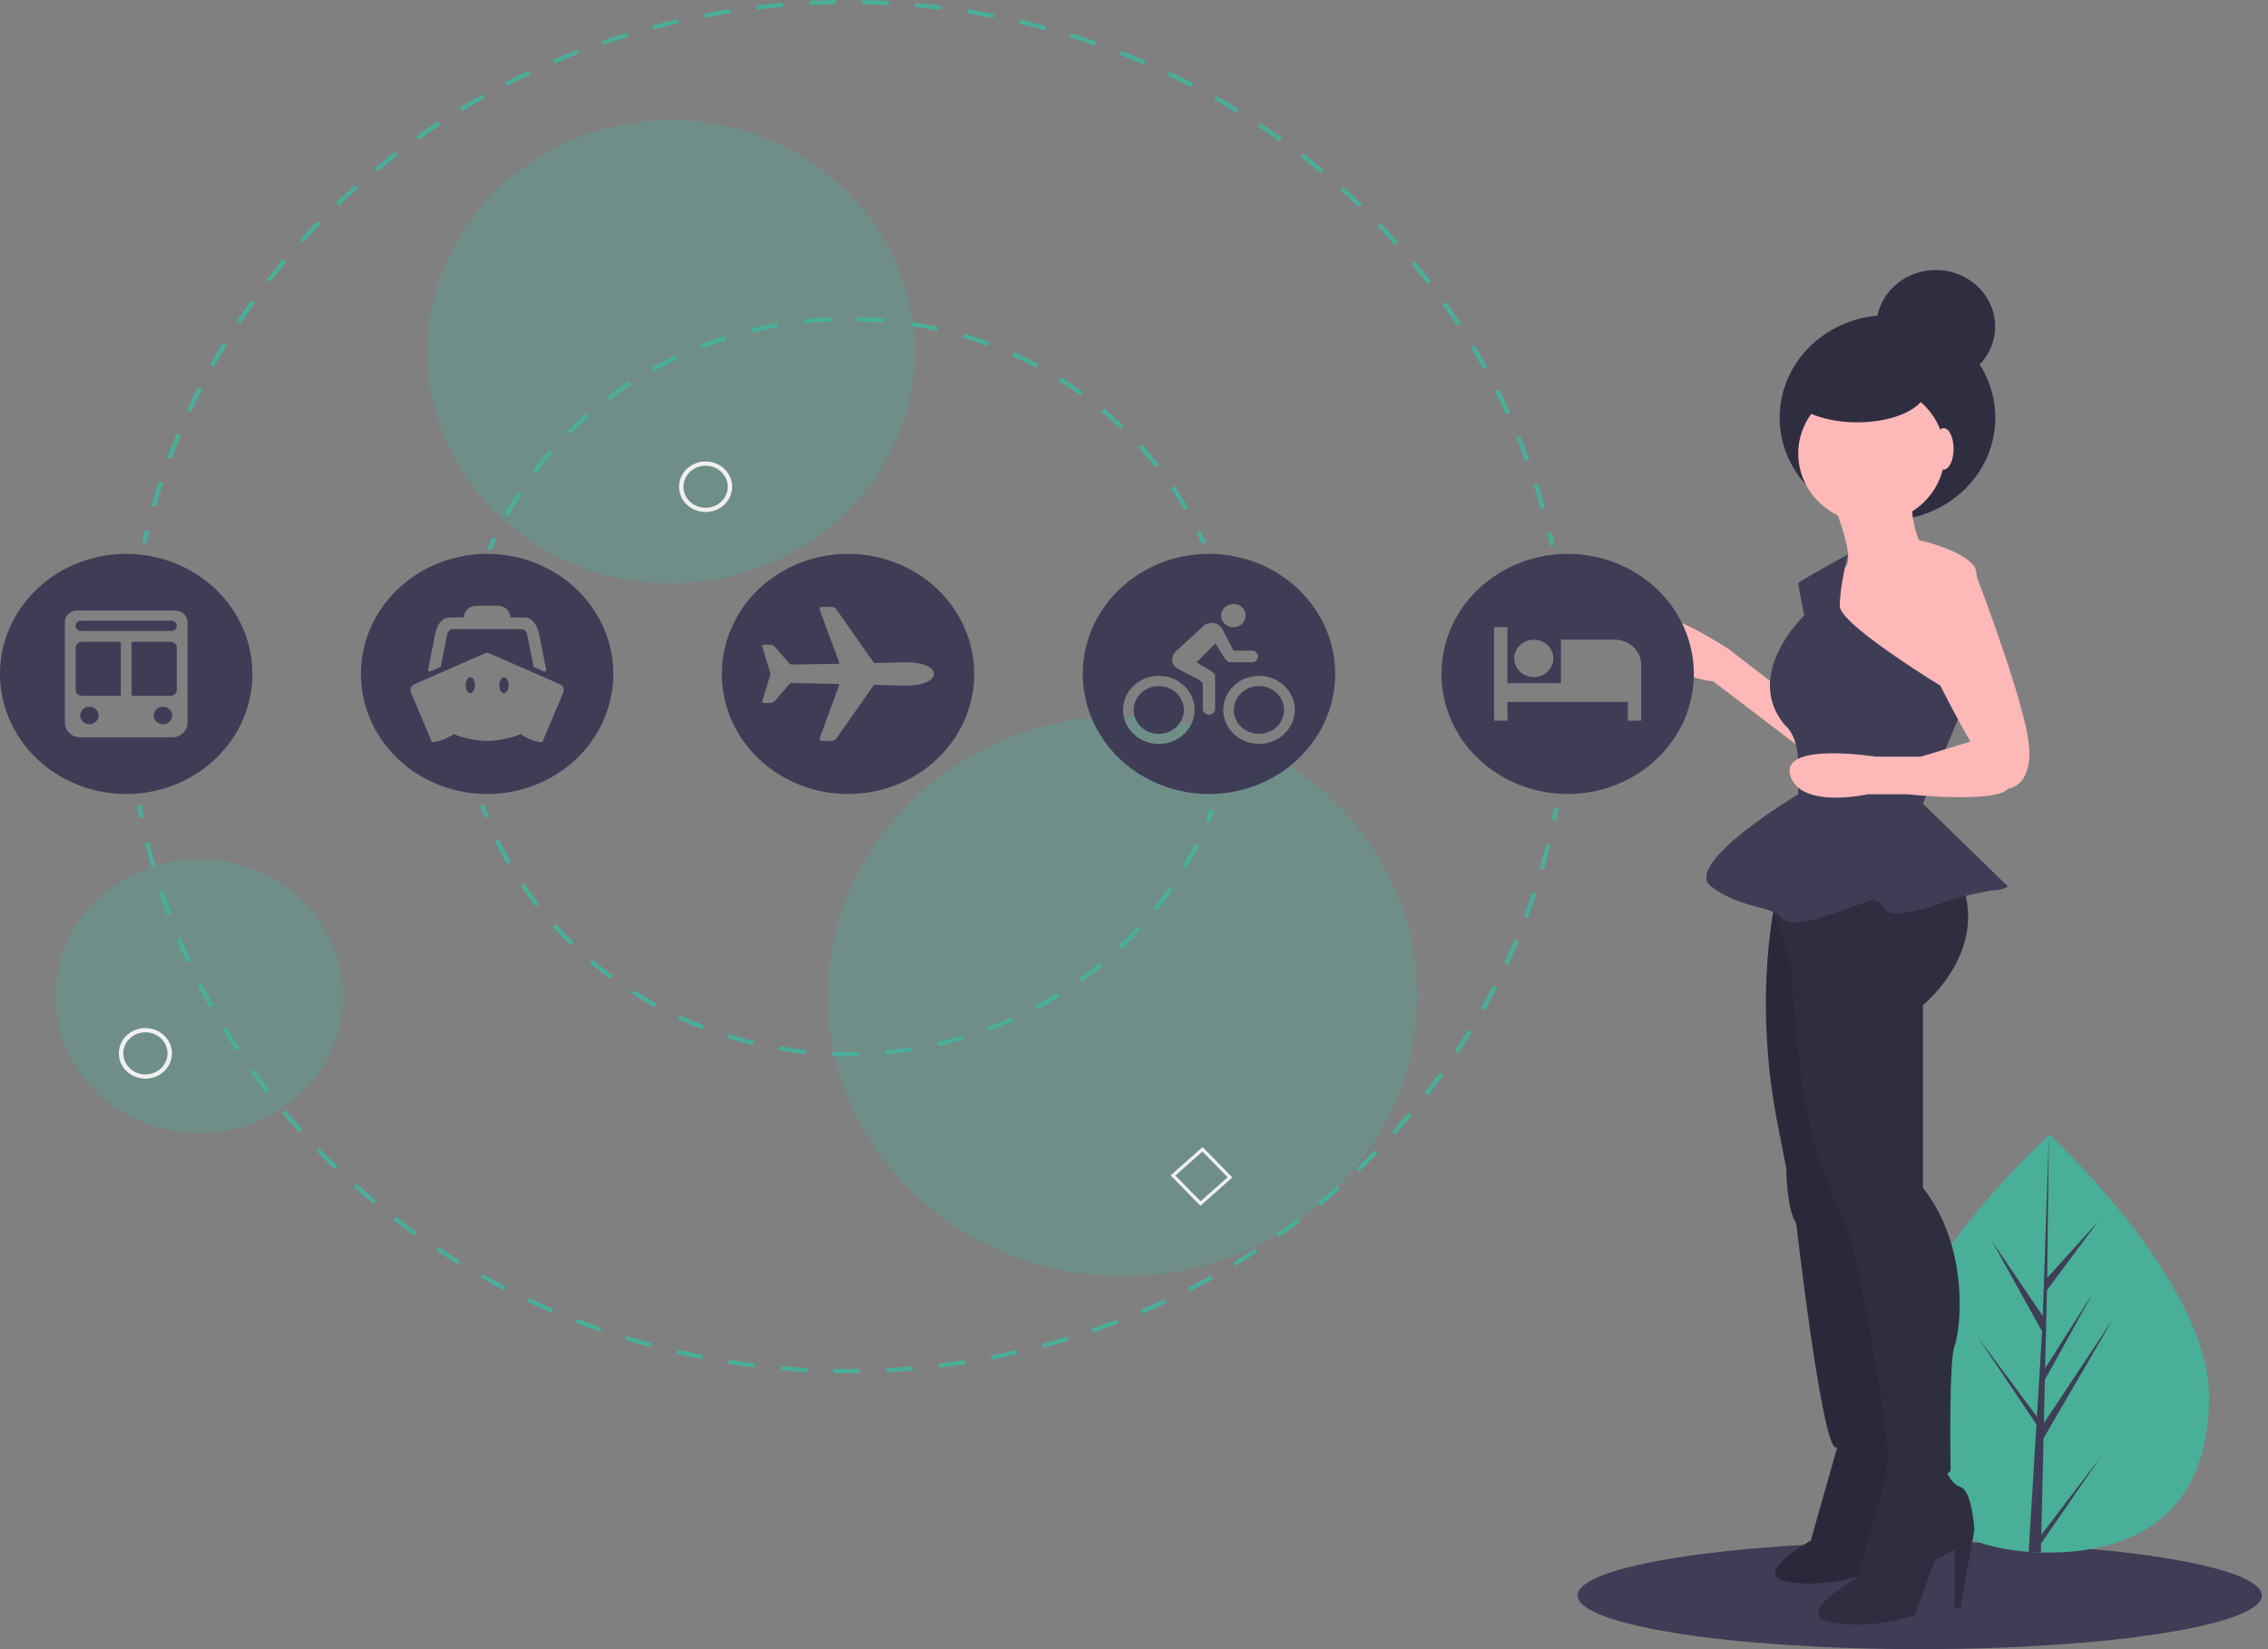 <svg width="330" height="240" viewBox="0 0 330 240" fill="none" xmlns="http://www.w3.org/2000/svg">
<rect x="0" y="0" width="330" height="240" fill="#808080" stroke="none"/>
<g clip-path="url(#clip0)">
<path d="M279.324 240C306.814 240 329.099 236.5 329.099 232.183C329.099 227.866 306.814 224.367 279.324 224.367C251.833 224.367 229.548 227.866 229.548 232.183C229.548 236.5 251.833 240 279.324 240Z" fill="#3F3D56"/>
<path d="M321.424 203.405C321.327 220.198 310.8 226.006 297.857 225.937C297.557 225.936 297.258 225.931 296.96 225.923C296.36 225.908 295.767 225.879 295.18 225.836C283.503 224.987 274.463 218.776 274.554 203.158C274.648 186.996 296.477 166.714 298.114 165.214C298.116 165.214 298.116 165.214 298.117 165.213C298.179 165.156 298.211 165.127 298.211 165.127C298.211 165.127 321.522 186.613 321.424 203.405Z" fill="#49AF99"/>
<path d="M297.019 223.364L305.657 212.015L296.991 224.615L296.96 225.923C296.36 225.908 295.767 225.879 295.18 225.836L296.201 209.041L296.194 208.911L296.21 208.886L296.307 207.299L287.767 194.577L296.34 206.11L296.36 206.447L297.131 193.757L289.833 180.619L297.235 191.527L298.114 165.214L298.118 165.127L298.117 165.213L297.876 185.966L305.264 177.777L297.834 187.753L297.573 199.118L304.493 188.246L297.536 200.788L297.392 207.108L307.431 191.978L297.34 209.312L297.019 223.364Z" fill="#3F3D56"/>
<path d="M274.637 75.718C283.302 75.718 290.326 69.035 290.326 60.791C290.326 52.548 283.302 45.865 274.637 45.865C265.973 45.865 258.949 52.548 258.949 60.791C258.949 69.035 265.973 75.718 274.637 75.718Z" fill="#2F2E41"/>
<path d="M272.302 76.142C278.186 76.142 282.956 71.604 282.956 66.006C282.956 60.408 278.186 55.87 272.302 55.87C266.419 55.87 261.649 60.408 261.649 66.006C261.649 71.604 266.419 76.142 272.302 76.142Z" fill="#FFB8B8"/>
<path d="M265.968 71.485C265.968 71.485 270.575 81.621 268.271 82.717C265.968 83.813 264.816 88.744 264.816 88.744L270.863 100.798L279.213 105.729H284.108C284.108 105.729 289.002 84.909 287.275 82.443C285.547 79.978 279.213 78.608 279.213 78.608C279.213 78.608 277.773 75.32 278.349 72.307C278.925 69.293 265.968 71.485 265.968 71.485Z" fill="#FFB8B8"/>
<path d="M259.057 100.25L251.571 94.497C251.571 94.497 238.038 85.457 239.766 92.032C241.494 98.606 249.268 99.154 249.268 99.154L262.225 109.017L259.057 100.25Z" fill="#FFB8B8"/>
<path d="M258.482 130.385C258.482 130.385 255.026 144.083 258.482 162.712L259.921 170.108C259.921 170.108 259.921 175.861 261.361 178.053C261.361 178.053 265.104 210.654 267.12 210.654C269.135 210.654 275.47 209.558 276.045 208.736C276.621 207.914 264.816 129.015 264.816 129.015L258.482 130.385Z" fill="#2F2E41"/>
<path opacity="0.1" d="M258.482 130.385C258.482 130.385 255.026 144.083 258.482 162.712L259.921 170.108C259.921 170.108 259.921 175.861 261.361 178.053C261.361 178.053 265.104 210.654 267.12 210.654C269.135 210.654 275.47 209.558 276.045 208.736C276.621 207.914 264.816 129.015 264.816 129.015L258.482 130.385Z" fill="black"/>
<path d="M267.938 208.466L263.477 224.192C263.477 224.192 254.557 229.185 260.066 230.184C265.576 231.182 271.086 229.185 271.086 229.185L273.71 221.946L276.333 220.448V228.187H277.121L278.957 217.952C278.957 217.952 278.695 212.709 277.121 212.21C275.546 211.711 274.759 208.965 274.759 208.965L267.938 208.466Z" fill="#2F2E41"/>
<path opacity="0.1" d="M267.938 208.466L263.477 224.192C263.477 224.192 254.557 229.185 260.066 230.184C265.576 231.182 271.086 229.185 271.086 229.185L273.71 221.946L276.333 220.448V228.187H277.121L278.957 217.952C278.957 217.952 278.695 212.709 277.121 212.21C275.546 211.711 274.759 208.965 274.759 208.965L267.938 208.466Z" fill="black"/>
<path d="M257.33 129.837C257.33 129.837 259.633 138.056 260.497 139.426C260.497 139.426 261.649 162.712 265.392 170.656L269.423 180.793C269.423 180.793 276.046 210.654 274.318 213.941C274.318 213.941 283.244 215.859 283.82 213.941C283.82 213.941 283.532 198.052 284.396 195.86C285.259 193.668 286.699 181.615 279.789 172.848V146.274C279.789 146.274 290.73 137.508 284.396 126.276C278.061 115.044 257.33 129.837 257.33 129.837Z" fill="#2F2E41"/>
<path d="M275.182 212.297L270.287 229.556C270.287 229.556 260.497 235.035 266.544 236.131C272.59 237.227 278.637 235.035 278.637 235.035L281.516 227.091L284.396 225.447V233.94H285.259L287.275 222.708C287.275 222.708 286.987 216.955 285.259 216.407C283.532 215.859 282.668 212.845 282.668 212.845L275.182 212.297Z" fill="#2F2E41"/>
<path d="M268.898 80.671C268.898 80.671 261.649 84.635 261.649 84.909C261.649 85.183 262.513 89.566 262.513 89.566C262.513 89.566 253.587 98.059 259.633 105.455C259.633 105.455 261.649 106.825 261.649 111.208V115.592C261.649 115.592 244.661 125.728 248.98 129.015C253.299 132.303 257.906 131.755 259.345 133.673C260.785 135.59 269.135 132.029 270.863 131.481C272.59 130.933 272.878 130.385 274.318 132.303C275.758 134.22 283.82 130.933 283.82 130.933C283.82 130.933 289.003 129.563 290.154 129.563C290.865 129.555 291.561 129.366 292.17 129.015L279.789 116.961L285.979 102.031C285.979 102.031 267.695 91.21 267.695 88.196C267.695 85.183 268.898 80.671 268.898 80.671Z" fill="#3F3D56"/>
<path d="M280.077 81.347C280.077 81.347 276.333 86.279 279.213 93.127C282.092 99.976 286.699 107.921 286.699 107.921L279.501 110.113H272.878C272.878 110.113 259.057 107.921 260.497 112.852C261.937 117.783 271.727 115.592 271.727 115.592H277.485C277.485 115.592 290.442 116.961 292.17 114.77C292.17 114.77 296.777 114.496 294.761 105.729C292.746 96.963 286.861 81.957 286.861 81.957L280.077 81.347Z" fill="#FFB8B8"/>
<path d="M270.231 61.462C275.78 61.462 280.278 59.285 280.278 56.599C280.278 53.913 275.78 51.735 270.231 51.735C264.682 51.735 260.183 53.913 260.183 56.599C260.183 59.285 264.682 61.462 270.231 61.462Z" fill="#2F2E41"/>
<path d="M282.812 68.335C283.607 68.335 284.252 66.985 284.252 65.321C284.252 63.657 283.607 62.308 282.812 62.308C282.017 62.308 281.372 63.657 281.372 65.321C281.372 66.985 282.017 68.335 282.812 68.335Z" fill="#FFB8B8"/>
<path d="M281.66 55.733C286.431 55.733 290.298 52.053 290.298 47.514C290.298 42.975 286.431 39.295 281.66 39.295C276.89 39.295 273.022 42.975 273.022 47.514C273.022 52.053 276.89 55.733 281.66 55.733Z" fill="#2F2E41"/>
<path opacity="0.3" d="M97.618 84.895C117.191 84.895 133.057 69.799 133.057 51.177C133.057 32.554 117.191 17.458 97.618 17.458C78.046 17.458 62.179 32.554 62.179 51.177C62.179 69.799 78.046 84.895 97.618 84.895Z" fill="#49AF99"/>
<path opacity="0.3" d="M28.996 164.9C40.561 164.9 49.937 155.979 49.937 144.975C49.937 133.971 40.561 125.051 28.996 125.051C17.43 125.051 8.054 133.971 8.054 144.975C8.054 155.979 17.43 164.9 28.996 164.9Z" fill="#49AF99"/>
<path opacity="0.3" d="M163.342 185.744C187.006 185.744 206.191 167.491 206.191 144.975C206.191 122.459 187.006 104.207 163.342 104.207C139.677 104.207 120.493 122.459 120.493 144.975C120.493 167.491 139.677 185.744 163.342 185.744Z" fill="#49AF99"/>
<path d="M21.305 79.096L20.675 78.969C20.81 78.366 20.951 77.766 21.097 77.168L21.725 77.307C21.579 77.901 21.439 78.498 21.305 79.096Z" fill="#49AF99"/>
<path d="M224.196 74.031C223.865 72.863 223.507 71.684 223.13 70.526L223.746 70.344C224.125 71.51 224.486 72.697 224.818 73.872L224.196 74.031ZM22.665 73.763L22.043 73.602C22.38 72.424 22.746 71.233 23.13 70.065L23.745 70.248C23.363 71.409 23 72.592 22.665 73.763V73.763ZM221.931 67.066C221.51 65.921 221.061 64.771 220.598 63.649L221.198 63.425C221.664 64.554 222.115 65.711 222.539 66.863L221.931 67.066ZM24.961 66.774L24.354 66.569C24.783 65.416 25.24 64.255 25.713 63.12L26.312 63.346C25.842 64.474 25.387 65.628 24.961 66.774ZM219.132 60.28C218.625 59.172 218.088 58.057 217.537 56.965L218.118 56.699C218.673 57.798 219.213 58.921 219.723 60.035L219.132 60.28ZM27.795 59.969L27.205 59.722C27.722 58.603 28.268 57.478 28.828 56.38L29.408 56.647C28.852 57.739 28.309 58.857 27.795 59.969ZM215.813 53.706C215.219 52.633 214.597 51.558 213.965 50.51L214.523 50.205C215.16 51.259 215.786 52.341 216.383 53.421L215.813 53.706ZM31.15 53.385L30.58 53.097C31.183 52.018 31.815 50.935 32.458 49.879L33.016 50.187C32.377 51.236 31.749 52.312 31.15 53.385ZM211.993 47.38C211.32 46.353 210.616 45.324 209.902 44.32L210.436 43.977C211.154 44.986 211.862 46.022 212.54 47.055L211.993 47.38ZM35.004 47.057L34.459 46.73C35.142 45.698 35.855 44.663 36.579 43.654L37.111 43.999C36.392 45.002 35.683 46.031 35.004 47.057H35.004ZM207.693 41.335C206.945 40.361 206.164 39.383 205.371 38.428L205.877 38.048C206.675 39.009 207.461 39.993 208.214 40.973L207.693 41.335ZM39.336 41.018L38.817 40.654C39.58 39.67 40.371 38.688 41.169 37.735L41.673 38.116C40.88 39.064 40.093 40.04 39.336 41.018H39.336ZM202.938 35.603C202.113 34.68 201.259 33.759 200.398 32.865L200.873 32.451C201.739 33.35 202.599 34.277 203.429 35.206L202.938 35.603ZM44.12 35.299L43.63 34.9C44.464 33.974 45.329 33.05 46.199 32.153L46.673 32.568C45.807 33.46 44.948 34.379 44.12 35.299ZM197.754 30.216C196.858 29.351 195.935 28.491 195.009 27.661L195.451 27.215C196.382 28.05 197.311 28.915 198.212 29.786L197.754 30.216ZM49.329 29.929L48.872 29.497C49.776 28.631 50.709 27.769 51.644 26.937L52.084 27.385C51.155 28.212 50.228 29.068 49.329 29.929ZM192.167 25.202C191.208 24.402 190.221 23.609 189.233 22.843L189.639 22.368C190.634 23.138 191.627 23.936 192.592 24.741L192.167 25.202ZM54.935 24.938L54.512 24.475C55.48 23.674 56.476 22.88 57.472 22.115L57.877 22.593C56.887 23.353 55.897 24.142 54.935 24.938ZM186.209 20.588C185.193 19.859 184.147 19.136 183.1 18.44L183.469 17.938C184.523 18.638 185.575 19.365 186.597 20.099L186.209 20.588ZM60.907 20.351L60.521 19.86C61.549 19.129 62.603 18.406 63.654 17.713L64.021 18.218C62.976 18.906 61.928 19.624 60.907 20.351ZM179.91 16.402C178.838 15.744 177.738 15.096 176.642 14.476L176.971 13.949C178.074 14.573 179.181 15.225 180.259 15.886L179.91 16.402ZM67.214 16.194L66.867 15.678C67.947 15.021 69.053 14.374 70.156 13.756L70.483 14.284C69.387 14.899 68.287 15.541 67.214 16.194V16.194ZM173.301 12.665C172.184 12.085 171.037 11.516 169.892 10.973L170.18 10.425C171.331 10.971 172.485 11.544 173.61 12.127L173.301 12.665ZM73.822 12.49L73.516 11.951C74.642 11.371 75.795 10.804 76.943 10.265L77.228 10.815C76.088 11.351 74.942 11.914 73.822 12.49ZM166.419 9.402C165.259 8.901 164.07 8.414 162.886 7.954L163.13 7.386C164.321 7.85 165.518 8.34 166.685 8.843L166.419 9.402ZM80.696 9.26L80.432 8.701C81.598 8.203 82.791 7.719 83.978 7.261L84.22 7.829C83.04 8.284 81.855 8.765 80.696 9.26ZM159.299 6.631C158.098 6.213 156.874 5.81 155.661 5.435L155.86 4.852C157.081 5.23 158.312 5.634 159.52 6.055L159.299 6.631ZM87.797 6.523L87.578 5.947C88.781 5.531 90.007 5.132 91.224 4.76L91.421 5.344C90.212 5.713 88.993 6.11 87.797 6.523ZM151.978 4.369C150.751 4.037 149.502 3.724 148.266 3.436L148.419 2.841C149.663 3.13 150.92 3.446 152.154 3.779L151.978 4.369ZM95.098 4.291L94.924 3.701C96.157 3.371 97.414 3.059 98.662 2.772L98.813 3.368C97.573 3.653 96.323 3.963 95.098 4.291ZM144.519 2.634C143.272 2.39 142.002 2.165 140.745 1.965L140.851 1.36C142.116 1.562 143.394 1.788 144.649 2.034L144.519 2.634ZM102.562 2.577L102.434 1.976C103.692 1.734 104.97 1.51 106.234 1.313L106.338 1.918C105.082 2.114 103.812 2.336 102.562 2.577V2.577ZM136.947 1.428C135.681 1.272 134.397 1.137 133.13 1.025L133.19 0.415C134.464 0.527 135.756 0.664 137.029 0.821L136.947 1.428ZM110.138 1.392L110.057 0.784C111.327 0.631 112.619 0.498 113.898 0.389L113.955 0.999C112.684 1.108 111.4 1.24 110.138 1.392V1.392ZM129.301 0.755C128.031 0.688 126.74 0.642 125.464 0.618L125.477 0.005C126.761 0.029 128.059 0.075 129.337 0.143L129.301 0.755ZM117.786 0.74L117.752 0.128C119.031 0.063 120.33 0.02 121.613 0L121.624 0.613C120.349 0.633 119.057 0.676 117.786 0.74Z" fill="#49AF99"/>
<path d="M225.555 79.436C225.422 78.837 225.285 78.24 225.142 77.645L225.77 77.508C225.914 78.107 226.053 78.708 226.185 79.31L225.555 79.436Z" fill="#49AF99"/>
<path d="M226.424 119.408L225.791 119.289C225.915 118.691 226.034 118.09 226.147 117.487L226.782 117.595C226.668 118.201 226.549 118.806 226.424 119.408Z" fill="#49AF99"/>
<path d="M123.392 199.844C122.692 199.844 121.993 199.838 121.296 199.825L121.309 199.212C122.583 199.236 123.865 199.237 125.14 199.218L125.151 199.831C124.566 199.84 123.98 199.844 123.392 199.844ZM129.003 199.705L128.969 199.092C130.244 199.028 131.529 198.942 132.79 198.834L132.847 199.445C131.579 199.553 130.285 199.64 129.003 199.705ZM117.445 199.687C116.166 199.619 114.873 199.528 113.602 199.416L113.661 198.806C114.925 198.917 116.21 199.007 117.481 199.075L117.445 199.687ZM136.679 199.053L136.598 198.444C137.867 198.292 139.142 198.116 140.389 197.921L140.493 198.526C139.239 198.722 137.955 198.899 136.679 199.053V199.053ZM109.771 199.012C108.498 198.855 107.215 198.674 105.958 198.474L106.065 197.869C107.314 198.068 108.589 198.248 109.854 198.404L109.771 199.012ZM144.285 197.868L144.158 197.266C145.408 197.026 146.666 196.761 147.898 196.479L148.048 197.076C146.809 197.359 145.543 197.626 144.285 197.868ZM102.169 197.803C100.912 197.558 99.647 197.287 98.409 197L98.562 196.404C99.792 196.69 101.05 196.959 102.299 197.203L102.169 197.803ZM151.779 196.152L151.605 195.562C152.827 195.236 154.061 194.884 155.274 194.514L155.47 195.098C154.251 195.47 153.008 195.824 151.779 196.152V196.152ZM94.681 196.065C93.45 195.733 92.206 195.373 90.984 194.996L91.182 194.413C92.397 194.788 93.633 195.145 94.857 195.475L94.681 196.065ZM159.109 193.918L158.89 193.341C160.08 192.932 161.281 192.495 162.459 192.042L162.7 192.61C161.515 193.066 160.307 193.506 159.109 193.918L159.109 193.918ZM87.331 193.798C86.127 193.38 84.915 192.934 83.728 192.473L83.972 191.905C85.151 192.363 86.355 192.806 87.552 193.223L87.331 193.798ZM166.239 191.178L165.976 190.618C167.136 190.125 168.3 189.604 169.437 189.071L169.721 189.622C168.578 190.158 167.406 190.681 166.239 191.178L166.239 191.178ZM80.181 191.022C79.013 190.519 77.84 189.99 76.692 189.447L76.98 188.898C78.119 189.438 79.286 189.964 80.446 190.463L80.181 191.022ZM173.143 187.944L172.837 187.404C173.957 186.83 175.079 186.23 176.171 185.619L176.497 186.148C175.398 186.762 174.269 187.366 173.143 187.944H173.143ZM73.269 187.752C72.143 187.169 71.014 186.559 69.913 185.938L70.242 185.41C71.336 186.028 72.458 186.634 73.576 187.213L73.269 187.752ZM179.781 184.235L179.435 183.719C180.502 183.071 181.574 182.394 182.623 181.705L182.989 182.21C181.934 182.903 180.854 183.584 179.781 184.235H179.781ZM66.631 184.008C65.555 183.349 64.477 182.662 63.426 181.966L63.794 181.463C64.838 182.155 65.91 182.838 66.98 183.493L66.631 184.008ZM186.118 180.073L185.733 179.581C186.75 178.86 187.768 178.11 188.76 177.351L189.164 177.829C188.166 178.592 187.141 179.347 186.118 180.073L186.118 180.073ZM60.302 179.814C59.282 179.083 58.259 178.323 57.264 177.554L57.669 177.078C58.659 177.842 59.675 178.598 60.689 179.324L60.302 179.814ZM192.121 175.479L191.7 175.016C192.66 174.224 193.618 173.405 194.548 172.58L194.987 173.029C194.052 173.859 193.088 174.683 192.121 175.479L192.121 175.479ZM54.314 175.191C53.349 174.389 52.388 173.56 51.458 172.727L51.899 172.281C52.824 173.108 53.779 173.932 54.738 174.729L54.314 175.191ZM197.759 170.48L197.303 170.047C198.203 169.188 199.096 168.304 199.958 167.42L200.43 167.837C199.564 168.727 198.665 169.616 197.759 170.48ZM48.699 170.167C47.801 169.303 46.906 168.41 46.039 167.513L46.514 167.098C47.375 167.99 48.264 168.877 49.157 169.736L48.699 170.167ZM202.999 165.102L202.511 164.702C203.342 163.784 204.166 162.84 204.959 161.896L205.462 162.279C204.664 163.228 203.836 164.178 202.999 165.102ZM43.484 164.768C42.655 163.844 41.831 162.891 41.037 161.938L41.542 161.557C42.331 162.505 43.15 163.451 43.974 164.37L43.484 164.768ZM207.816 159.372L207.298 159.007C208.058 158.031 208.808 157.032 209.524 156.038L210.055 156.385C209.335 157.385 208.581 158.39 207.816 159.372ZM38.7 159.024C37.943 158.044 37.194 157.037 36.476 156.033L37.009 155.688C37.723 156.687 38.466 157.687 39.219 158.661L38.7 159.024ZM212.179 153.32L211.635 152.992C212.315 151.972 212.985 150.923 213.627 149.875L214.184 150.184C213.538 151.238 212.863 152.293 212.179 153.32ZM34.37 152.966C33.691 151.937 33.023 150.881 32.384 149.829L32.941 149.522C33.577 150.568 34.241 151.617 34.916 152.64L34.37 152.966ZM216.067 146.979L215.498 146.689C216.101 145.617 216.688 144.524 217.245 143.44L217.824 143.709C217.264 144.8 216.673 145.9 216.067 146.979ZM30.52 146.624C29.922 145.55 29.337 144.451 28.782 143.358L29.362 143.091C29.914 144.178 30.495 145.27 31.089 146.338L30.52 146.624ZM219.453 140.379L218.864 140.131C219.38 139.025 219.881 137.892 220.355 136.766L220.953 136.993C220.477 138.127 219.972 139.266 219.453 140.379V140.379ZM27.171 140.034C26.657 138.921 26.159 137.784 25.691 136.657L26.29 136.431C26.755 137.552 27.25 138.681 27.761 139.788L27.171 140.034ZM222.32 133.556L221.714 133.35C222.143 132.206 222.555 131.041 222.939 129.887L223.553 130.072C223.168 131.233 222.753 132.405 222.32 133.556ZM24.343 133.231C23.916 132.084 23.507 130.913 23.125 129.751L23.74 129.568C24.119 130.723 24.526 131.886 24.95 133.027L24.343 133.231ZM224.649 126.546L224.028 126.383C224.366 125.22 224.685 124.033 224.979 122.852L225.606 122.993C225.31 124.181 224.989 125.376 224.649 126.546ZM22.044 126.231C21.709 125.059 21.392 123.864 21.102 122.68L21.729 122.541C22.017 123.718 22.332 124.905 22.666 126.07L22.044 126.231Z" fill="#49AF99"/>
<path d="M20.283 119.028C20.16 118.425 20.043 117.82 19.932 117.214L20.567 117.108C20.677 117.711 20.793 118.312 20.916 118.911L20.283 119.028Z" fill="#49AF99"/>
<path d="M175.992 119.688L175.393 119.463C175.626 118.9 175.853 118.325 176.068 117.751L176.675 117.957C176.458 118.537 176.228 119.119 175.992 119.688Z" fill="#49AF99"/>
<path d="M123.392 153.711C122.62 153.711 121.842 153.696 121.077 153.667L121.103 153.055C122.371 153.103 123.667 153.112 124.94 153.078L124.957 153.691C124.437 153.705 123.915 153.712 123.392 153.711ZM128.83 153.466L128.769 152.856C130.038 152.741 131.317 152.582 132.573 152.385L132.678 152.989C131.408 153.189 130.113 153.35 128.83 153.466ZM117.208 153.393C115.926 153.261 114.634 153.084 113.367 152.868L113.481 152.265C114.733 152.478 116.011 152.653 117.278 152.784L117.208 153.393ZM136.482 152.262L136.333 151.666C137.574 151.386 138.819 151.062 140.033 150.702L140.224 151.287C138.996 151.651 137.737 151.979 136.482 152.262V152.262ZM109.573 152.093C108.322 151.794 107.067 151.45 105.843 151.07L106.043 150.487C107.253 150.862 108.493 151.203 109.73 151.498L109.573 152.093ZM143.887 150.068L143.653 149.497C144.839 149.058 146.025 148.573 147.178 148.057L147.453 148.611C146.286 149.134 145.087 149.624 143.887 150.068V150.068ZM102.197 149.804C101.002 149.344 99.809 148.838 98.651 148.301L98.934 147.75C100.078 148.281 101.257 148.781 102.439 149.236L102.197 149.804ZM150.904 146.924L150.59 146.389C151.704 145.798 152.808 145.163 153.874 144.502L154.226 145.015C153.148 145.684 152.03 146.326 150.904 146.924ZM95.223 146.57C94.106 145.958 92.998 145.302 91.928 144.619L92.287 144.11C93.344 144.785 94.44 145.434 95.544 146.039L95.223 146.57ZM157.403 142.895L157.015 142.405C158.033 141.674 159.037 140.901 159.997 140.109L160.42 140.572C159.448 141.374 158.433 142.155 157.403 142.895ZM88.781 142.458C87.761 141.706 86.757 140.911 85.797 140.097L86.226 139.639C87.175 140.444 88.167 141.229 89.176 141.973L88.781 142.458ZM163.263 138.059L162.808 137.625C163.712 136.77 164.595 135.874 165.435 134.964L165.919 135.368C165.07 136.289 164.177 137.194 163.263 138.059V138.059ZM82.989 137.549C82.088 136.673 81.207 135.757 80.371 134.824L80.861 134.426C81.688 135.348 82.559 136.254 83.45 137.12L82.989 137.549ZM168.377 132.51L167.865 132.138C168.637 131.175 169.384 130.174 170.086 129.162L170.624 129.499C169.914 130.523 169.158 131.536 168.377 132.51ZM77.953 131.936C77.185 130.951 76.443 129.928 75.749 128.897L76.292 128.566C76.978 129.586 77.711 130.596 78.471 131.57L77.953 131.936ZM172.648 126.349L172.087 126.048C172.714 124.993 173.31 123.904 173.859 122.81L174.44 123.074C173.885 124.181 173.282 125.282 172.648 126.349H172.648ZM73.769 125.722C73.15 124.645 72.562 123.536 72.024 122.425L72.609 122.168C73.141 123.267 73.722 124.363 74.335 125.427L73.769 125.722Z" fill="#49AF99"/>
<path d="M70.512 119C70.284 118.429 70.063 117.843 69.854 117.26L70.464 117.062C70.67 117.639 70.889 118.218 71.115 118.783L70.512 119Z" fill="#49AF99"/>
<path d="M71.508 80.09L70.91 79.862C71.151 79.29 71.406 78.717 71.666 78.158L72.255 78.406C71.998 78.959 71.746 79.525 71.508 80.09Z" fill="#49AF99"/>
<path d="M73.949 75.085L73.379 74.798C73.988 73.703 74.645 72.614 75.333 71.561L75.88 71.884C75.2 72.925 74.55 74.002 73.949 75.085ZM172.327 74.192C171.705 73.121 171.033 72.056 170.332 71.027L170.873 70.694C171.582 71.735 172.261 72.812 172.891 73.895L172.327 74.192ZM78.04 68.819L77.518 68.46C78.28 67.455 79.09 66.463 79.923 65.511L80.418 65.903C79.594 66.845 78.794 67.826 78.04 68.819ZM168.111 68.002C167.338 67.023 166.518 66.056 165.675 65.129L166.162 64.728C167.015 65.666 167.844 66.643 168.626 67.633L168.111 68.002ZM83.002 63.151L82.536 62.727C83.437 61.831 84.382 60.955 85.345 60.12L85.779 60.574C84.826 61.398 83.892 62.265 83.002 63.151ZM163.038 62.424C162.13 61.555 161.178 60.705 160.21 59.898L160.635 59.437C161.614 60.253 162.576 61.113 163.495 61.992L163.038 62.424ZM88.736 58.185L88.336 57.704C89.358 56.935 90.421 56.19 91.494 55.491L91.858 55.997C90.797 56.688 89.746 57.424 88.736 58.185ZM157.206 57.563C156.182 56.822 155.116 56.104 154.04 55.431L154.393 54.919C155.482 55.599 156.56 56.325 157.596 57.075L157.206 57.563ZM95.133 54.019L94.807 53.491C95.93 52.863 97.09 52.266 98.257 51.714L98.543 52.263C97.391 52.808 96.243 53.399 95.133 54.019ZM150.726 53.514C149.602 52.913 148.442 52.343 147.28 51.819L147.556 51.265C148.731 51.795 149.904 52.371 151.041 52.979L150.726 53.514ZM102.074 50.736L101.828 50.17C103.032 49.697 104.269 49.258 105.505 48.867L105.708 49.448C104.487 49.836 103.264 50.269 102.074 50.736ZM143.719 50.358C142.518 49.911 141.287 49.501 140.059 49.136L140.251 48.551C141.493 48.92 142.739 49.335 143.953 49.786L143.719 50.358ZM109.428 48.405L109.268 47.811C110.528 47.503 111.817 47.233 113.099 47.008L113.215 47.611C111.949 47.833 110.674 48.1 109.428 48.405ZM136.319 48.161C135.066 47.879 133.786 47.635 132.516 47.437L132.62 46.832C133.906 47.032 135.2 47.279 136.467 47.565L136.319 48.161ZM117.052 47.07L116.98 46.461C118.27 46.323 119.586 46.225 120.891 46.171L120.919 46.783C119.628 46.837 118.327 46.933 117.052 47.07ZM128.669 46.966C127.39 46.852 126.087 46.779 124.798 46.748L124.813 46.136C126.118 46.166 127.436 46.24 128.729 46.356L128.669 46.966Z" fill="#49AF99"/>
<path d="M174.877 79.17C174.627 78.61 174.365 78.048 174.096 77.499L174.68 77.24C174.952 77.795 175.218 78.364 175.47 78.93L174.877 79.17Z" fill="#49AF99"/>
<path d="M183.194 99.843C182.348 99.84 181.527 100.116 180.871 100.625C180.215 101.133 179.764 101.843 179.597 102.632C179.429 103.421 179.555 104.242 179.952 104.953C180.349 105.664 180.993 106.222 181.775 106.531C182.556 106.841 183.426 106.883 184.236 106.65C185.046 106.418 185.747 105.925 186.217 105.256C186.688 104.587 186.901 103.783 186.818 102.981C186.735 102.18 186.363 101.431 185.765 100.861C185.429 100.538 185.028 100.281 184.587 100.106C184.146 99.931 183.672 99.842 183.194 99.843Z" fill="#3F3D56"/>
<path d="M168.618 99.843C167.772 99.84 166.951 100.116 166.295 100.625C165.639 101.133 165.189 101.843 165.021 102.632C164.854 103.421 164.979 104.242 165.376 104.953C165.773 105.664 166.417 106.222 167.199 106.531C167.98 106.841 168.85 106.883 169.66 106.65C170.47 106.418 171.171 105.925 171.642 105.256C172.112 104.587 172.325 103.783 172.242 102.981C172.16 102.18 171.787 101.431 171.189 100.861C170.852 100.539 170.452 100.282 170.011 100.108C169.57 99.933 169.096 99.843 168.618 99.843Z" fill="#3F3D56"/>
<path d="M175.906 80.604C172.274 80.604 168.724 81.628 165.704 83.548C162.684 85.468 160.33 88.197 158.94 91.39C157.55 94.582 157.187 98.095 157.895 101.485C158.604 104.874 160.353 107.987 162.921 110.431C165.489 112.874 168.761 114.538 172.324 115.213C175.886 115.887 179.578 115.541 182.934 114.218C186.289 112.896 189.157 110.656 191.175 107.783C193.193 104.91 194.27 101.532 194.27 98.076C194.27 93.442 192.335 88.998 188.892 85.721C185.448 82.445 180.777 80.604 175.906 80.604ZM179.475 87.89C179.708 87.888 179.94 87.93 180.156 88.014C180.372 88.098 180.569 88.222 180.734 88.379C180.899 88.536 181.029 88.723 181.118 88.929C181.206 89.134 181.25 89.355 181.248 89.577C181.25 89.913 181.147 90.243 180.952 90.524C180.757 90.805 180.478 91.024 180.152 91.154C179.825 91.284 179.466 91.318 179.118 91.253C178.771 91.188 178.452 91.026 178.202 90.788C177.952 90.55 177.782 90.246 177.713 89.916C177.645 89.586 177.681 89.243 177.817 88.933C177.954 88.622 178.184 88.357 178.479 88.171C178.775 87.986 179.121 87.888 179.475 87.89ZM168.618 108.262C167.589 108.263 166.582 107.973 165.725 107.429C164.869 106.885 164.201 106.111 163.807 105.206C163.413 104.301 163.309 103.305 163.51 102.344C163.711 101.383 164.207 100.501 164.935 99.808C165.663 99.115 166.591 98.643 167.601 98.452C168.611 98.261 169.658 98.359 170.609 98.735C171.56 99.11 172.373 99.745 172.945 100.56C173.517 101.375 173.821 102.333 173.821 103.312C173.816 104.624 173.267 105.88 172.292 106.808C171.317 107.735 169.997 108.258 168.618 108.262H168.618ZM176.798 98.394V103.169C176.798 103.394 176.704 103.61 176.537 103.769C176.37 103.929 176.143 104.018 175.906 104.018C175.67 104.018 175.443 103.929 175.275 103.769C175.108 103.61 175.014 103.394 175.014 103.169V99.673C175.014 98.978 174.122 98.824 171.585 97.434C171.256 97.248 170.553 96.919 170.553 95.996C170.559 95.551 170.745 95.126 171.072 94.808L175.07 91.142C175.26 90.959 175.491 90.821 175.747 90.738C176.002 90.655 176.274 90.629 176.542 90.663C176.809 90.697 177.065 90.79 177.288 90.933C177.512 91.077 177.697 91.268 177.83 91.492L179.475 94.68H182.152C182.388 94.681 182.614 94.771 182.781 94.93C182.948 95.089 183.042 95.305 183.042 95.529C183.042 95.754 182.948 95.97 182.781 96.129C182.614 96.288 182.388 96.378 182.152 96.378H178.951C178.354 96.378 177.875 95.158 176.832 93.646L174.105 96.378C175.103 97.121 176.798 97.694 176.798 98.394H176.798ZM183.194 108.257C182.165 108.257 181.159 107.967 180.304 107.423C179.448 106.879 178.782 106.106 178.388 105.201C177.994 104.297 177.891 103.302 178.092 102.341C178.292 101.381 178.788 100.499 179.516 99.807C180.243 99.115 181.17 98.643 182.179 98.452C183.188 98.261 184.235 98.359 185.185 98.734C186.136 99.109 186.948 99.743 187.52 100.557C188.092 101.371 188.397 102.328 188.397 103.307C188.392 104.619 187.843 105.875 186.868 106.803C185.893 107.73 184.573 108.253 183.194 108.257H183.194Z" fill="#3F3D56"/>
<path d="M228.098 80.604C224.466 80.604 220.916 81.628 217.896 83.548C214.876 85.468 212.522 88.197 211.132 91.39C209.742 94.582 209.379 98.095 210.087 101.485C210.796 104.874 212.545 107.987 215.113 110.431C217.681 112.874 220.953 114.538 224.516 115.213C228.078 115.887 231.77 115.541 235.126 114.218C238.481 112.896 241.349 110.656 243.367 107.783C245.385 104.91 246.462 101.532 246.462 98.076C246.462 93.442 244.527 88.998 241.083 85.721C237.64 82.445 232.969 80.604 228.098 80.604ZM223.23 93.094C223.792 93.107 224.338 93.276 224.799 93.582C225.259 93.888 225.615 94.317 225.821 94.815C226.027 95.312 226.074 95.856 225.957 96.379C225.839 96.902 225.562 97.38 225.16 97.754C224.758 98.128 224.249 98.38 223.697 98.48C223.145 98.58 222.574 98.522 222.056 98.315C221.538 98.107 221.096 97.759 220.785 97.314C220.474 96.868 220.309 96.345 220.309 95.811C220.313 95.45 220.391 95.093 220.541 94.761C220.69 94.429 220.906 94.128 221.177 93.876C221.449 93.624 221.77 93.425 222.122 93.291C222.474 93.156 222.851 93.09 223.23 93.094V93.094ZM238.804 104.867H236.858V102.15H219.338V104.867H217.392V91.285H219.338V99.434H227.122V93.094H234.912C235.418 93.089 235.92 93.178 236.389 93.358C236.858 93.537 237.286 93.802 237.647 94.139C238.009 94.475 238.297 94.876 238.495 95.319C238.694 95.761 238.799 96.237 238.804 96.718V104.867Z" fill="#3F3D56"/>
<path d="M24.832 93.407H19.367C19.308 93.407 19.252 93.43 19.21 93.47C19.168 93.509 19.145 93.563 19.145 93.62V101.047C19.145 101.103 19.168 101.157 19.21 101.197C19.252 101.237 19.308 101.259 19.367 101.259H24.832C25.069 101.259 25.295 101.169 25.462 101.01C25.629 100.851 25.724 100.635 25.724 100.41V94.256C25.724 94.031 25.629 93.816 25.462 93.657C25.295 93.498 25.069 93.408 24.832 93.407Z" fill="#3F3D56"/>
<path d="M23.605 102.851C23.351 102.871 23.107 102.959 22.903 103.107C22.7 103.254 22.545 103.453 22.456 103.682C22.368 103.91 22.351 104.158 22.405 104.395C22.46 104.633 22.586 104.851 22.767 105.023C22.948 105.195 23.176 105.314 23.426 105.366C23.676 105.419 23.936 105.402 24.176 105.318C24.416 105.234 24.626 105.087 24.781 104.893C24.936 104.699 25.029 104.467 25.05 104.225C25.065 104.041 25.038 103.856 24.971 103.682C24.904 103.509 24.798 103.352 24.661 103.221C24.523 103.09 24.358 102.99 24.176 102.926C23.994 102.862 23.799 102.836 23.605 102.851Z" fill="#3F3D56"/>
<path d="M12.905 102.851C12.65 102.871 12.406 102.959 12.203 103.107C11.999 103.254 11.844 103.453 11.756 103.682C11.668 103.91 11.65 104.158 11.705 104.395C11.76 104.633 11.885 104.851 12.066 105.023C12.247 105.195 12.476 105.314 12.726 105.366C12.975 105.419 13.236 105.402 13.476 105.318C13.716 105.234 13.925 105.087 14.08 104.893C14.235 104.699 14.328 104.467 14.349 104.225C14.364 104.041 14.338 103.856 14.27 103.682C14.203 103.509 14.097 103.352 13.96 103.221C13.823 103.09 13.657 102.99 13.475 102.926C13.293 102.862 13.098 102.836 12.905 102.851Z" fill="#3F3D56"/>
<path d="M17.36 93.407H11.907C11.668 93.408 11.438 93.499 11.269 93.66C11.1 93.821 11.004 94.039 11.003 94.267V100.4C11.004 100.627 11.1 100.845 11.269 101.006C11.438 101.167 11.668 101.258 11.907 101.259H17.36C17.419 101.259 17.476 101.237 17.518 101.197C17.559 101.157 17.583 101.103 17.583 101.047V93.62C17.583 93.563 17.559 93.509 17.518 93.47C17.476 93.43 17.419 93.407 17.36 93.407Z" fill="#3F3D56"/>
<path d="M18.364 80.604C14.732 80.604 11.181 81.628 8.161 83.548C5.141 85.468 2.788 88.197 1.398 91.39C0.008 94.582 -0.356 98.095 0.353 101.485C1.061 104.874 2.81 107.987 5.379 110.431C7.947 112.874 11.219 114.538 14.781 115.213C18.343 115.887 22.036 115.541 25.391 114.218C28.747 112.896 31.615 110.656 33.633 107.783C35.651 104.91 36.728 101.532 36.728 98.076C36.728 93.442 34.793 88.998 31.349 85.721C27.905 82.445 23.234 80.604 18.364 80.604ZM27.285 105.185C27.284 105.747 27.048 106.286 26.63 106.684C26.212 107.082 25.646 107.306 25.055 107.307H11.672C11.082 107.306 10.515 107.082 10.097 106.684C9.679 106.286 9.444 105.747 9.442 105.185V90.542C9.444 90.093 9.632 89.662 9.966 89.343C10.301 89.025 10.754 88.846 11.226 88.845H25.501C25.974 88.846 26.427 89.025 26.761 89.343C27.096 89.662 27.284 90.093 27.285 90.542V105.185Z" fill="#3F3D56"/>
<path d="M24.888 90.33H11.84C11.733 90.323 11.625 90.337 11.524 90.371C11.423 90.405 11.331 90.459 11.252 90.529C11.174 90.598 11.111 90.683 11.068 90.776C11.025 90.87 11.004 90.971 11.004 91.073C11.004 91.175 11.025 91.276 11.068 91.37C11.111 91.463 11.174 91.547 11.252 91.617C11.331 91.687 11.423 91.74 11.524 91.775C11.625 91.809 11.733 91.823 11.84 91.816H24.888C24.995 91.823 25.102 91.809 25.203 91.775C25.305 91.74 25.397 91.687 25.476 91.617C25.554 91.547 25.617 91.463 25.66 91.37C25.702 91.276 25.724 91.175 25.724 91.073C25.724 90.971 25.702 90.87 25.66 90.776C25.617 90.683 25.554 90.598 25.476 90.529C25.397 90.459 25.305 90.405 25.203 90.371C25.102 90.337 24.995 90.323 24.888 90.33Z" fill="#3F3D56"/>
<path d="M73.332 98.553C72.963 98.553 72.662 99.073 72.662 99.721C72.662 100.368 72.963 100.888 73.332 100.888C73.7 100.888 74.001 100.368 74.001 99.721C74.001 99.073 73.7 98.553 73.332 98.553Z" fill="#3F3D56"/>
<path d="M68.425 98.553C68.056 98.553 67.755 99.073 67.755 99.721C67.755 100.368 68.056 100.888 68.425 100.888C68.793 100.888 69.094 100.368 69.094 99.721C69.094 99.073 68.793 98.553 68.425 98.553Z" fill="#3F3D56"/>
<path d="M70.878 80.604C67.246 80.604 63.696 81.628 60.676 83.548C57.656 85.468 55.302 88.197 53.912 91.39C52.522 94.582 52.158 98.095 52.867 101.485C53.576 104.874 55.325 107.987 57.893 110.431C60.461 112.874 63.733 114.538 67.295 115.213C70.858 115.887 74.55 115.541 77.906 114.218C81.261 112.896 84.129 110.656 86.147 107.783C88.165 104.91 89.242 101.532 89.242 98.076C89.242 93.442 87.307 88.998 83.863 85.721C80.419 82.445 75.748 80.604 70.878 80.604ZM62.291 97.482L63.306 92.346C63.568 90.951 64.248 89.853 65.525 89.853H67.443L67.555 89.434C67.652 89.068 67.875 88.744 68.188 88.512C68.501 88.281 68.887 88.155 69.283 88.155H72.462C72.857 88.155 73.242 88.28 73.555 88.51C73.868 88.741 74.091 89.064 74.19 89.428L74.302 89.853H76.231C77.48 89.853 78.144 90.93 78.456 92.341V92.346L79.476 97.487C79.484 97.525 79.481 97.565 79.467 97.602C79.453 97.639 79.428 97.671 79.396 97.695C79.363 97.719 79.325 97.735 79.284 97.739C79.243 97.743 79.201 97.737 79.164 97.721L77.748 97.1C77.714 97.087 77.685 97.066 77.663 97.039C77.64 97.012 77.625 96.98 77.62 96.946L76.716 92.405C76.549 91.821 76.315 91.556 75.818 91.556H65.943C65.453 91.556 65.185 91.837 65.045 92.405L64.142 96.946C64.135 96.98 64.12 97.011 64.098 97.038C64.075 97.064 64.047 97.086 64.014 97.1L62.603 97.715C62.566 97.731 62.525 97.737 62.484 97.733C62.443 97.728 62.405 97.713 62.373 97.689C62.34 97.665 62.316 97.633 62.301 97.596C62.287 97.56 62.283 97.52 62.291 97.482ZM81.958 100.787L78.907 107.997C77.374 107.997 75.746 106.83 75.746 106.83C74.742 107.313 72.785 107.737 71.324 107.817C71.168 107.822 71.017 107.827 70.878 107.827C70.739 107.827 70.588 107.827 70.432 107.817C68.971 107.737 67.014 107.307 66.01 106.83C66.01 106.83 64.382 107.997 62.848 107.997L59.798 100.787C59.751 100.674 59.727 100.553 59.726 100.432C59.726 100.248 59.781 100.069 59.885 99.915C59.989 99.761 60.137 99.638 60.311 99.561L70.688 95.025C70.747 94.999 70.811 94.986 70.875 94.986C70.94 94.986 71.004 94.999 71.062 95.025L81.445 99.561C81.619 99.638 81.767 99.761 81.871 99.915C81.975 100.069 82.03 100.248 82.03 100.432C82.029 100.553 82.005 100.674 81.958 100.787Z" fill="#3F3D56"/>
<path d="M123.392 80.604C119.76 80.604 116.21 81.628 113.19 83.548C110.17 85.468 107.816 88.197 106.426 91.39C105.036 94.582 104.673 98.095 105.381 101.485C106.09 104.874 107.839 107.987 110.407 110.431C112.975 112.874 116.247 114.538 119.81 115.213C123.372 115.887 127.064 115.541 130.42 114.218C133.775 112.896 136.643 110.656 138.661 107.783C140.679 104.91 141.756 101.532 141.756 98.076C141.756 93.442 139.821 88.998 136.377 85.721C132.933 82.445 128.263 80.604 123.392 80.604ZM131.852 99.779C131.662 99.779 131.032 99.774 130.848 99.763L127.229 99.673C127.21 99.672 127.192 99.677 127.175 99.685C127.159 99.693 127.145 99.706 127.134 99.721L121.703 107.445C121.623 107.566 121.512 107.665 121.38 107.734C121.248 107.802 121.101 107.838 120.951 107.838H119.629C119.317 107.838 119.211 107.541 119.322 107.265L122.116 99.683C122.122 99.668 122.125 99.651 122.123 99.634C122.121 99.617 122.115 99.601 122.105 99.587C122.095 99.573 122.082 99.561 122.066 99.553C122.051 99.545 122.033 99.541 122.016 99.54L115.23 99.397C115.159 99.395 115.089 99.41 115.025 99.438C114.961 99.467 114.905 99.509 114.861 99.561L112.759 101.986C112.675 102.087 112.568 102.168 112.447 102.224C112.325 102.28 112.192 102.309 112.057 102.31H111.126C111.09 102.31 111.055 102.302 111.023 102.287C110.991 102.271 110.964 102.249 110.943 102.221C110.922 102.194 110.908 102.162 110.903 102.128C110.898 102.095 110.902 102.061 110.914 102.028L112.023 98.384C112.107 98.181 112.107 97.955 112.023 97.752L110.914 94.108C110.902 94.076 110.898 94.041 110.903 94.008C110.908 93.974 110.922 93.942 110.943 93.915C110.964 93.887 110.991 93.865 111.023 93.849C111.055 93.834 111.09 93.826 111.126 93.826H112.062C112.198 93.826 112.331 93.854 112.453 93.91C112.575 93.967 112.682 94.049 112.765 94.15L114.828 96.537C114.871 96.591 114.927 96.633 114.991 96.662C115.055 96.69 115.125 96.704 115.196 96.702L122.021 96.606C122.039 96.606 122.057 96.602 122.072 96.594C122.088 96.586 122.101 96.574 122.111 96.56C122.121 96.546 122.127 96.53 122.129 96.513C122.131 96.496 122.128 96.479 122.122 96.463L119.328 88.887C119.216 88.611 119.322 88.314 119.635 88.314H120.956C121.106 88.314 121.254 88.35 121.385 88.419C121.517 88.488 121.628 88.587 121.709 88.707L127.134 96.437C127.144 96.452 127.158 96.465 127.175 96.473C127.192 96.482 127.21 96.485 127.229 96.484L130.848 96.394C131.027 96.384 131.662 96.378 131.852 96.378C134.328 96.378 135.883 97.142 135.883 98.081C135.883 99.02 134.322 99.779 131.852 99.779Z" fill="#3F3D56"/>
<path d="M21.158 156.972C20.393 156.972 19.646 156.756 19.01 156.352C18.374 155.947 17.879 155.373 17.586 154.701C17.293 154.029 17.217 153.289 17.366 152.576C17.515 151.862 17.883 151.207 18.424 150.692C18.965 150.178 19.654 149.827 20.404 149.686C21.154 149.544 21.931 149.616 22.637 149.895C23.344 150.173 23.948 150.645 24.372 151.25C24.797 151.855 25.024 152.566 25.024 153.293C25.023 154.268 24.615 155.203 23.89 155.893C23.166 156.583 22.183 156.97 21.158 156.972ZM21.158 150.228C20.521 150.228 19.898 150.408 19.368 150.745C18.838 151.081 18.425 151.56 18.181 152.12C17.938 152.68 17.874 153.297 17.998 153.891C18.122 154.486 18.429 155.032 18.88 155.461C19.33 155.889 19.904 156.181 20.529 156.3C21.154 156.418 21.802 156.357 22.391 156.125C22.979 155.893 23.483 155.5 23.837 154.996C24.191 154.492 24.38 153.899 24.38 153.293C24.379 152.481 24.039 151.701 23.435 151.127C22.831 150.552 22.012 150.229 21.158 150.228Z" fill="#F0F0F0"/>
<path d="M102.668 74.515C101.903 74.515 101.155 74.299 100.52 73.895C99.884 73.491 99.388 72.916 99.096 72.244C98.803 71.572 98.727 70.832 98.876 70.119C99.025 69.405 99.393 68.75 99.934 68.235C100.475 67.721 101.163 67.371 101.913 67.229C102.663 67.087 103.441 67.159 104.147 67.438C104.853 67.716 105.457 68.188 105.882 68.793C106.307 69.398 106.534 70.109 106.534 70.836C106.532 71.811 106.125 72.746 105.4 73.436C104.675 74.126 103.693 74.513 102.668 74.515ZM102.668 67.771C102.03 67.771 101.407 67.951 100.878 68.288C100.348 68.624 99.935 69.103 99.691 69.663C99.447 70.223 99.383 70.84 99.508 71.434C99.632 72.029 99.939 72.575 100.389 73.004C100.84 73.433 101.414 73.724 102.039 73.843C102.664 73.961 103.312 73.9 103.9 73.668C104.489 73.436 104.992 73.043 105.346 72.539C105.7 72.035 105.889 71.442 105.889 70.836C105.888 70.024 105.549 69.244 104.945 68.67C104.341 68.095 103.522 67.772 102.668 67.771Z" fill="#F0F0F0"/>
<path d="M174.664 175.477L170.326 171.052L174.977 166.924L179.315 171.349L174.664 175.477ZM171.017 171.075L174.688 174.819L178.623 171.327L174.953 167.582L171.017 171.075Z" fill="#F0F0F0"/>
</g>
<defs>
<clipPath id="clip0">
<rect width="329.099" height="240" fill="white"/>
</clipPath>
</defs>
</svg>
